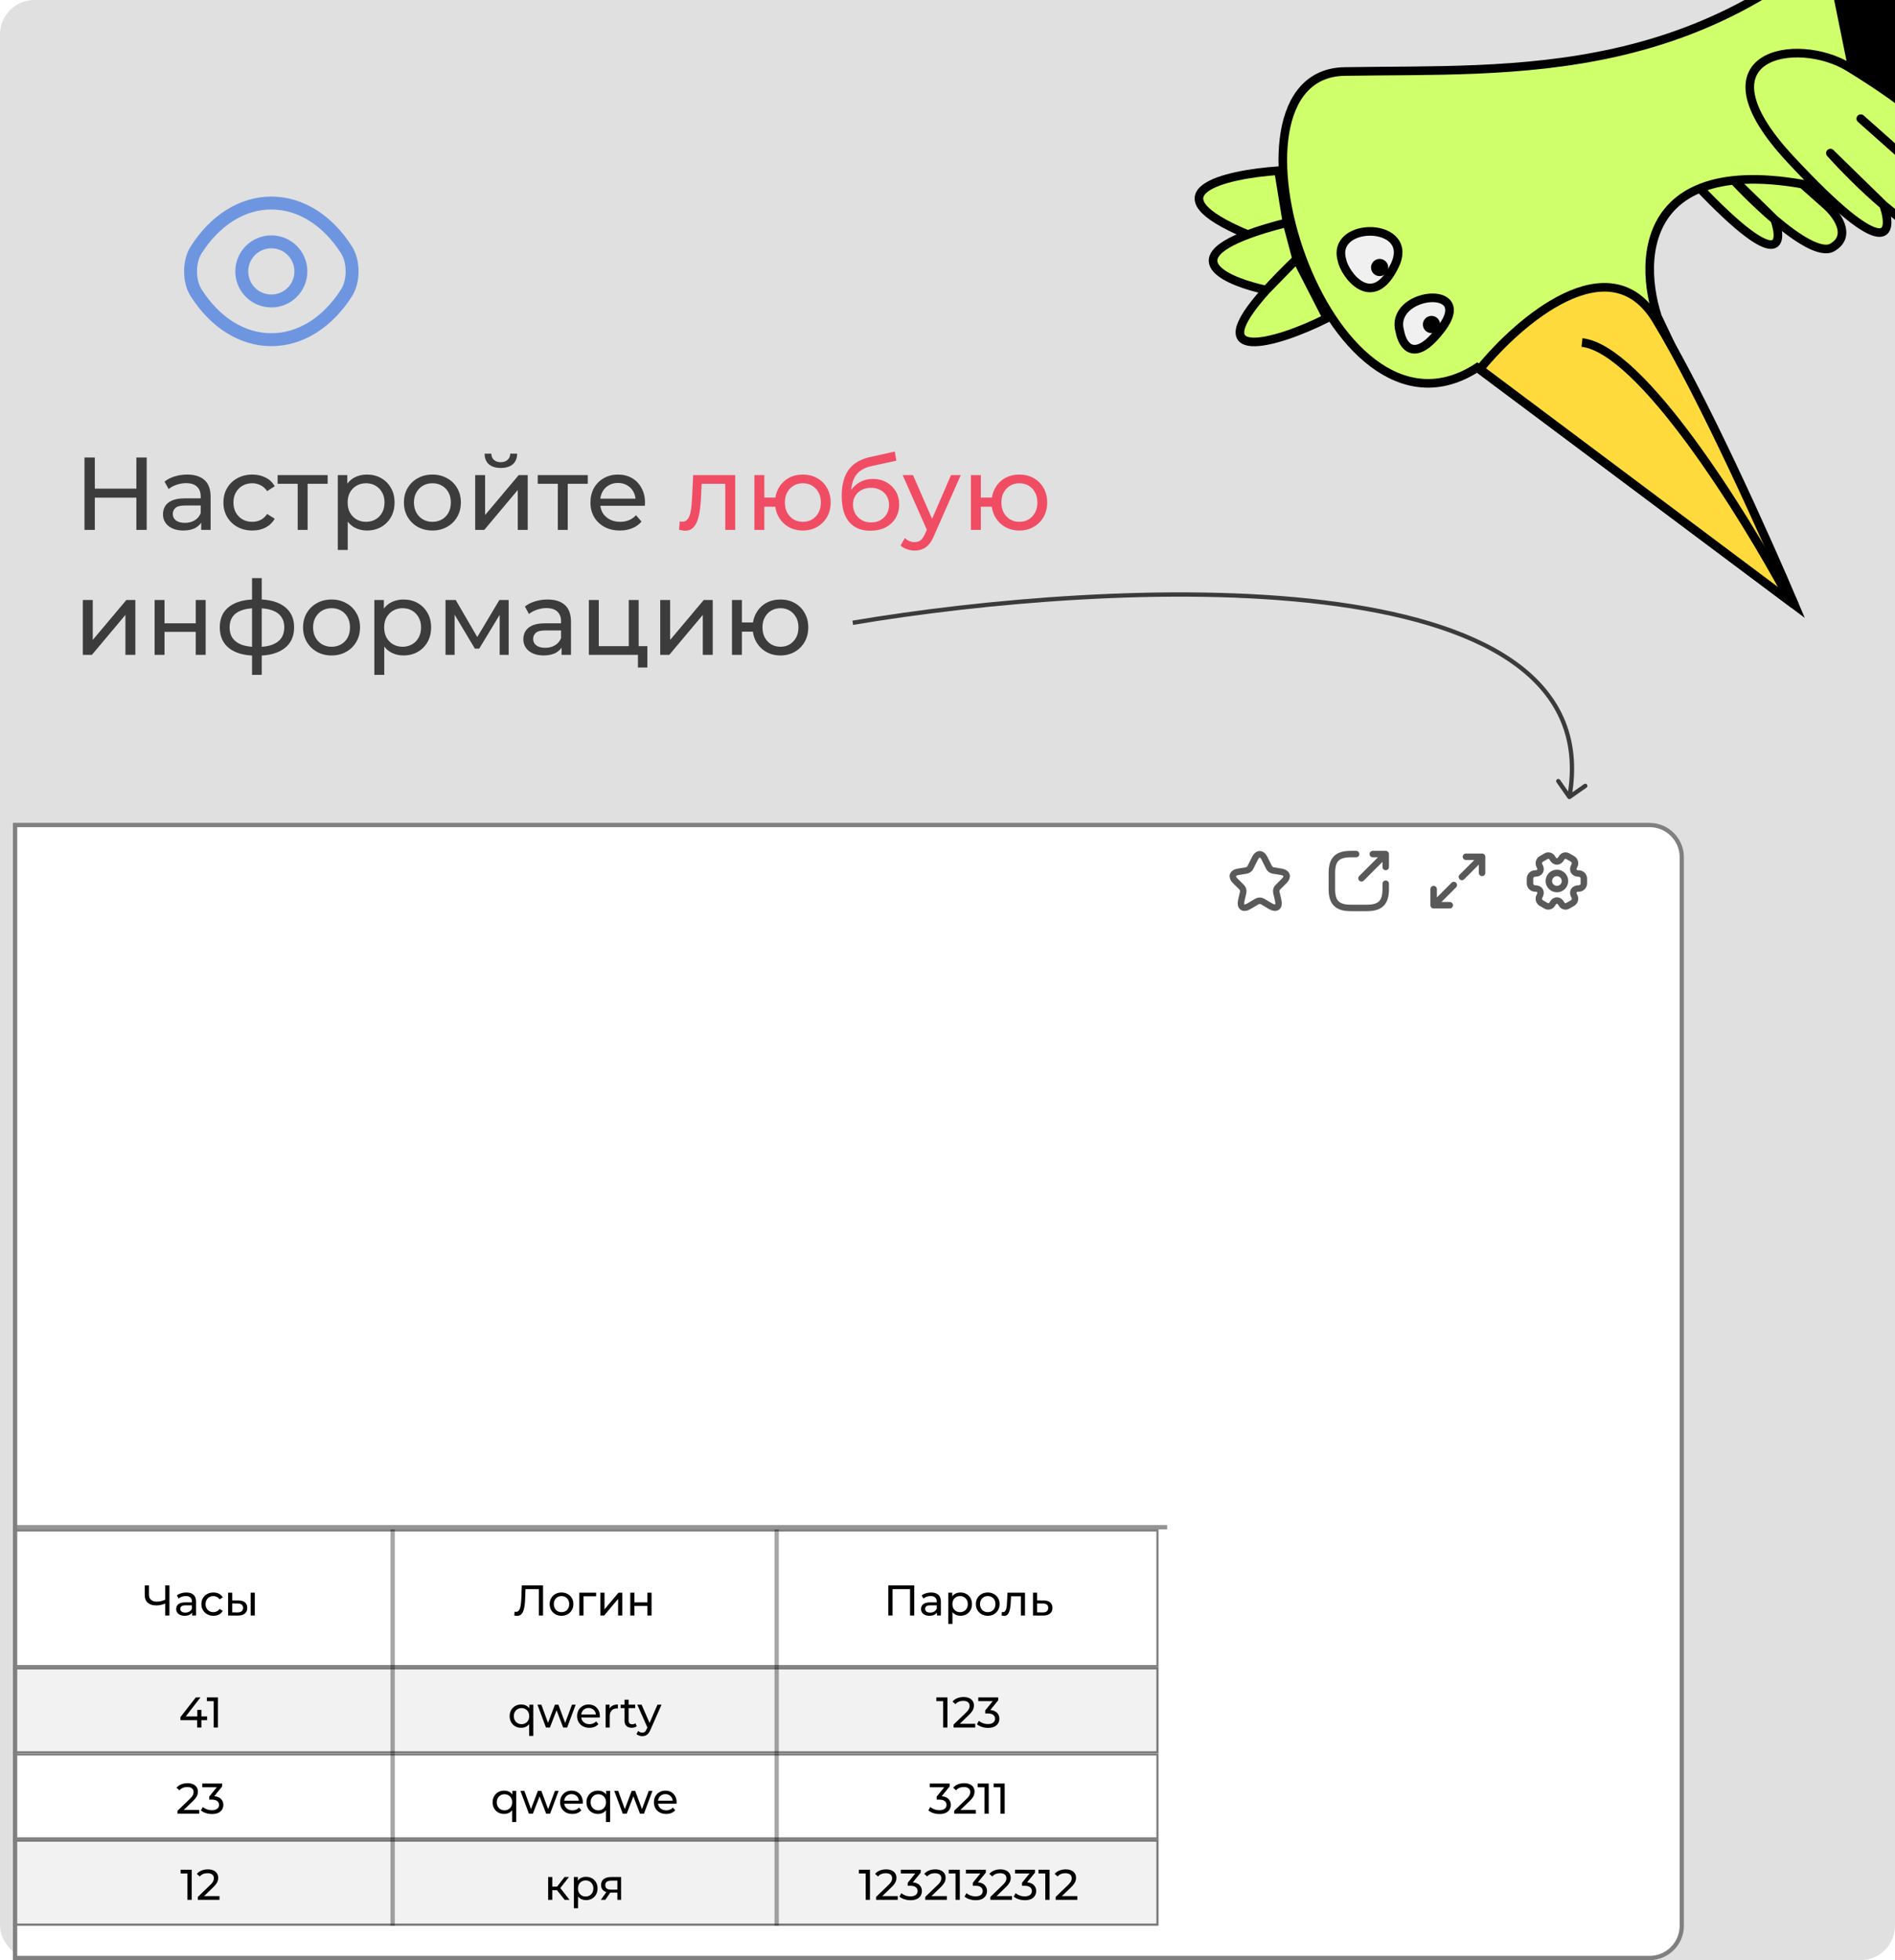 <svg width="440" height="455" viewBox="0 0 440 455" fill="none" xmlns="http://www.w3.org/2000/svg">
<g clip-path="url(#clip0_140_287)">
<rect width="440" height="455" rx="8" fill="#E0E0E0"/>
<g filter="url(#filter0_d_140_287)">
<path d="M423.971 43.574C434.605 37.423 415.593 24.563 404.749 17.897C393.906 11.23 371.626 14.955 392.358 37.248C413.091 59.542 414.144 53.025 412.08 46.979C417.444 51.524 422.858 54.96 425.465 53.424C430.138 50.673 426.416 45.711 423.971 43.574Z" fill="#D0FF6C"/>
<path d="M423.971 43.574C434.605 37.423 415.593 24.563 404.749 17.897C393.906 11.23 371.626 14.955 392.358 37.248C413.091 59.542 414.144 53.025 412.08 46.979M423.971 43.574L407.263 28.749M423.971 43.574C426.416 45.711 430.138 50.673 425.465 53.424C422.858 54.96 417.444 51.524 412.08 46.979M412.08 46.979C407.831 43.38 403.613 39.084 400.846 36.012L412.08 46.979Z" stroke="black" stroke-width="2" stroke-linecap="round" stroke-linejoin="round"/>
<path d="M416.686 136.401L342.987 81.323C307.849 104.107 279.685 13.162 312.195 12.599C351.483 11.918 398.309 15.867 439.275 -30.48C480.241 -76.826 504.374 65.981 436.737 43.48C382.628 25.48 379.605 53.344 384.857 69.526L416.686 136.401Z" fill="#D0FF6C" stroke="black" stroke-width="2"/>
<path d="M384.511 70.143C373.697 52.411 352.734 70.439 343.604 81.669L416.686 136.4C410.467 121.703 395.326 87.875 384.511 70.143Z" fill="#FFDA3D" stroke="black" stroke-width="2"/>
<path d="M325.024 72.878C325.607 76.177 328.361 80.665 334.71 72.227C342.647 61.679 322.447 63.734 325.024 72.878Z" fill="#F0F0F0" stroke="black" stroke-width="2"/>
<path d="M311.577 56.333C312.16 59.632 318.651 68.422 323.844 57.627C328.757 47.412 309 47.189 311.577 56.333Z" fill="#F0F0F0" stroke="black" stroke-width="2"/>
<path d="M415.046 134.265C404.859 115.318 381.052 77.04 367.322 75.506" stroke="black" stroke-width="2"/>
<circle cx="332.379" cy="71.326" r="2" transform="rotate(-105.736 332.379 71.326)" fill="black"/>
<circle cx="320.339" cy="58.095" r="2" transform="rotate(-105.736 320.339 58.095)" fill="black"/>
<path d="M450.445 39.862C462.148 33.092 441.225 18.941 429.293 11.605C417.36 4.269 392.842 8.368 415.657 32.901C438.472 57.434 439.632 50.262 437.359 43.609C443.263 48.61 449.221 52.391 452.09 50.702C457.231 47.673 453.136 42.213 450.445 39.862Z" fill="#D0FF6C"/>
<path d="M450.445 39.862C462.148 33.092 441.225 18.941 429.293 11.605C417.36 4.269 392.842 8.368 415.657 32.901C438.472 57.434 439.632 50.262 437.359 43.609M450.445 39.862L432.059 23.547M450.445 39.862C453.136 42.213 457.231 47.673 452.09 50.702C449.221 52.391 443.263 48.61 437.359 43.609M437.359 43.609C432.683 39.648 428.042 34.921 424.998 31.54L437.359 43.609Z" stroke="black" stroke-width="2" stroke-linecap="round" stroke-linejoin="round"/>
<path d="M308.111 69.852C295.92 76.01 278.495 80.555 294.035 63.329C285.057 61.409 273.68 56.454 289.696 50.448C266.445 40.704 284.246 36.478 296.864 35.619L298.827 47.687L301.068 56.127L308.111 69.852Z" fill="#D0FF6C"/>
<path d="M301.068 56.127C298.208 58.891 295.886 61.278 294.035 63.329M301.068 56.127L294.035 63.329M301.068 56.127L308.111 69.852C295.92 76.01 278.495 80.555 294.035 63.329M301.068 56.127L298.827 47.687M294.035 63.329C285.057 61.409 273.68 56.454 289.696 50.448M298.827 47.687L296.864 35.619C284.246 36.478 266.445 40.704 289.696 50.448M298.827 47.687C295.104 48.626 292.093 49.549 289.696 50.448" stroke="black" stroke-width="2" stroke-linecap="round" stroke-linejoin="round"/>
<path d="M469.91 36.731C465.713 42.485 458.067 45.09 454.768 45.673L451.561 39.823L454.733 36.332L452.699 29.113L442.226 19.597L429.482 11.24L424.085 -15.291L441.179 -32.055C451.666 -44.984 463.728 -38.062 468.448 -32.985C483.234 -0.789 478.036 12.104 478.578 14.029C479.121 15.954 475.156 29.539 469.91 36.731Z" fill="black" stroke="black"/>
</g>
<g filter="url(#filter1_d_140_287)">
<g clip-path="url(#clip1_140_287)">
<path d="M3 191H383C387.418 191 391 194.582 391 199V447C391 451.418 387.418 455 383 455H3V191Z" fill="#F0F0F0"/>
<g clip-path="url(#clip2_140_287)">
<rect width="392" height="30" transform="translate(2 190)" fill="white"/>
<g opacity="0.65" clip-path="url(#clip3_140_287)">
<path d="M293.581 199.194L294.681 201.394C294.831 201.7 295.231 201.994 295.569 202.05L297.563 202.381C298.838 202.594 299.138 203.519 298.219 204.431L296.669 205.981C296.406 206.244 296.263 206.75 296.344 207.112L296.788 209.031C297.138 210.55 296.331 211.137 294.988 210.344L293.119 209.237C292.781 209.037 292.225 209.037 291.881 209.237L290.013 210.344C288.675 211.137 287.863 210.544 288.213 209.031L288.656 207.112C288.738 206.75 288.594 206.244 288.331 205.981L286.781 204.431C285.869 203.519 286.163 202.594 287.438 202.381L289.431 202.05C289.763 201.994 290.163 201.7 290.313 201.394L291.413 199.194C292.013 198 292.988 198 293.581 199.194Z" stroke="black" stroke-width="1.5" stroke-linecap="round" stroke-linejoin="round"/>
</g>
<g opacity="0.65" clip-path="url(#clip4_140_287)">
<path d="M316.125 203.875L321.25 198.75M321.75 201.25V198.25H318.75M314.875 198.25H313.625C310.5 198.25 309.25 199.5 309.25 202.625V206.375C309.25 209.5 310.5 210.75 313.625 210.75H317.375C320.5 210.75 321.75 209.5 321.75 206.375V205.125" stroke="black" stroke-width="1.5" stroke-linecap="round" stroke-linejoin="round"/>
</g>
<g opacity="0.65">
<path d="M344.125 202.625V198.875M344.125 198.875H340.375M344.125 198.875L339.438 203.562M332.875 206.375V210.125M332.875 210.125H336.625M332.875 210.125L337.562 205.438" stroke="black" stroke-width="1.5" stroke-linecap="round" stroke-linejoin="round"/>
</g>
<g opacity="0.65" clip-path="url(#clip5_140_287)">
<path d="M361.5 206.375C361.997 206.375 362.474 206.177 362.826 205.826C363.177 205.474 363.375 204.997 363.375 204.5C363.375 204.003 363.177 203.526 362.826 203.174C362.474 202.823 361.997 202.625 361.5 202.625C361.003 202.625 360.526 202.823 360.174 203.174C359.823 203.526 359.625 204.003 359.625 204.5C359.625 204.997 359.823 205.474 360.174 205.826C360.526 206.177 361.003 206.375 361.5 206.375Z" stroke="black" stroke-width="1.5" stroke-miterlimit="10" stroke-linecap="round" stroke-linejoin="round"/>
<path d="M355.25 205.05V203.95C355.25 203.3 355.781 202.762 356.438 202.762C357.569 202.762 358.031 201.962 357.463 200.981C357.138 200.419 357.331 199.687 357.9 199.362L358.981 198.744C359.475 198.45 360.113 198.625 360.406 199.119L360.475 199.237C361.037 200.219 361.962 200.219 362.531 199.237L362.6 199.119C362.894 198.625 363.531 198.45 364.025 198.744L365.106 199.362C365.675 199.687 365.869 200.419 365.544 200.981C364.975 201.962 365.438 202.762 366.569 202.762C367.219 202.762 367.756 203.294 367.756 203.95V205.05C367.756 205.7 367.225 206.237 366.569 206.237C365.438 206.237 364.975 207.037 365.544 208.019C365.869 208.587 365.675 209.312 365.106 209.637L364.025 210.256C363.531 210.55 362.894 210.375 362.6 209.881L362.531 209.762C361.969 208.781 361.044 208.781 360.475 209.762L360.406 209.881C360.113 210.375 359.475 210.55 358.981 210.256L357.9 209.637C357.628 209.481 357.428 209.222 357.346 208.919C357.264 208.615 357.306 208.291 357.463 208.019C358.031 207.037 357.569 206.237 356.438 206.237C355.781 206.237 355.25 205.7 355.25 205.05Z" stroke="black" stroke-width="1.5" stroke-miterlimit="10" stroke-linecap="round" stroke-linejoin="round"/>
</g>
</g>
<g clip-path="url(#clip6_140_287)">
<rect width="697" height="434" transform="translate(-303 220)" fill="white"/>
<line x1="-265" y1="354.5" x2="271" y2="354.5" stroke="#949494"/>
<path d="M38.518 372.16C38.124 372.327 37.741 372.453 37.368 372.54C37.001 372.62 36.644 372.66 36.298 372.66C35.444 372.66 34.781 372.453 34.308 372.04C33.841 371.627 33.608 371.037 33.608 370.27V368H34.588V370.16C34.588 370.68 34.748 371.08 35.068 371.36C35.388 371.64 35.834 371.78 36.408 371.78C36.748 371.78 37.094 371.737 37.448 371.65C37.808 371.563 38.158 371.437 38.498 371.27L38.518 372.16ZM38.348 375V368H39.338V375H38.348ZM44.611 375V373.88L44.561 373.67V371.76C44.561 371.353 44.441 371.04 44.201 370.82C43.968 370.593 43.614 370.48 43.141 370.48C42.828 370.48 42.521 370.533 42.221 370.64C41.921 370.74 41.668 370.877 41.461 371.05L41.061 370.33C41.334 370.11 41.661 369.943 42.041 369.83C42.428 369.71 42.831 369.65 43.251 369.65C43.978 369.65 44.538 369.827 44.931 370.18C45.324 370.533 45.521 371.073 45.521 371.8V375H44.611ZM42.871 375.06C42.478 375.06 42.131 374.993 41.831 374.86C41.538 374.727 41.311 374.543 41.151 374.31C40.991 374.07 40.911 373.8 40.911 373.5C40.911 373.213 40.978 372.953 41.111 372.72C41.251 372.487 41.474 372.3 41.781 372.16C42.094 372.02 42.514 371.95 43.041 371.95H44.721V372.64H43.081C42.601 372.64 42.278 372.72 42.111 372.88C41.944 373.04 41.861 373.233 41.861 373.46C41.861 373.72 41.964 373.93 42.171 374.09C42.378 374.243 42.664 374.32 43.031 374.32C43.391 374.32 43.704 374.24 43.971 374.08C44.244 373.92 44.441 373.687 44.561 373.38L44.751 374.04C44.624 374.353 44.401 374.603 44.081 374.79C43.761 374.97 43.358 375.06 42.871 375.06ZM49.56 375.06C49.02 375.06 48.536 374.943 48.11 374.71C47.69 374.477 47.36 374.157 47.12 373.75C46.88 373.343 46.76 372.877 46.76 372.35C46.76 371.823 46.88 371.357 47.12 370.95C47.36 370.543 47.69 370.227 48.11 370C48.536 369.767 49.02 369.65 49.56 369.65C50.04 369.65 50.466 369.747 50.84 369.94C51.22 370.127 51.513 370.407 51.72 370.78L50.99 371.25C50.816 370.99 50.603 370.8 50.35 370.68C50.103 370.553 49.836 370.49 49.55 370.49C49.203 370.49 48.893 370.567 48.62 370.72C48.346 370.873 48.13 371.09 47.97 371.37C47.81 371.643 47.73 371.97 47.73 372.35C47.73 372.73 47.81 373.06 47.97 373.34C48.13 373.62 48.346 373.837 48.62 373.99C48.893 374.143 49.203 374.22 49.55 374.22C49.836 374.22 50.103 374.16 50.35 374.04C50.603 373.913 50.816 373.72 50.99 373.46L51.72 373.92C51.513 374.287 51.22 374.57 50.84 374.77C50.466 374.963 50.04 375.06 49.56 375.06ZM58.203 375V369.7H59.163V375H58.203ZM55.353 371.5C56.026 371.507 56.536 371.66 56.883 371.96C57.236 372.26 57.413 372.683 57.413 373.23C57.413 373.803 57.219 374.247 56.833 374.56C56.453 374.867 55.906 375.017 55.193 375.01L52.963 375V369.7H53.923V371.49L55.353 371.5ZM55.123 374.28C55.549 374.287 55.876 374.2 56.103 374.02C56.329 373.84 56.443 373.573 56.443 373.22C56.443 372.873 56.329 372.62 56.103 372.46C55.883 372.3 55.556 372.217 55.123 372.21L53.923 372.19V374.27L55.123 374.28Z" fill="black"/>
<rect opacity="0.35" x="90.667" y="355" width="1" height="32" fill="black"/>
<path d="M120.04 375.08C119.94 375.08 119.84 375.073 119.74 375.06C119.64 375.047 119.53 375.027 119.41 375L119.48 374.11C119.587 374.137 119.694 374.15 119.8 374.15C120.094 374.15 120.327 374.033 120.5 373.8C120.674 373.567 120.8 373.213 120.88 372.74C120.967 372.267 121.024 371.67 121.05 370.95L121.16 368H126.09V375H125.11V368.61L125.35 368.87H121.8L122.02 368.6L121.94 370.92C121.92 371.613 121.874 372.22 121.8 372.74C121.727 373.26 121.617 373.693 121.47 374.04C121.324 374.387 121.134 374.647 120.9 374.82C120.674 374.993 120.387 375.08 120.04 375.08ZM130.381 375.06C129.847 375.06 129.374 374.943 128.961 374.71C128.547 374.477 128.221 374.157 127.981 373.75C127.741 373.337 127.621 372.87 127.621 372.35C127.621 371.823 127.741 371.357 127.981 370.95C128.221 370.543 128.547 370.227 128.961 370C129.374 369.767 129.847 369.65 130.381 369.65C130.907 369.65 131.377 369.767 131.791 370C132.211 370.227 132.537 370.543 132.771 370.95C133.011 371.35 133.131 371.817 133.131 372.35C133.131 372.877 133.011 373.343 132.771 373.75C132.537 374.157 132.211 374.477 131.791 374.71C131.377 374.943 130.907 375.06 130.381 375.06ZM130.381 374.22C130.721 374.22 131.024 374.143 131.291 373.99C131.564 373.837 131.777 373.62 131.931 373.34C132.084 373.053 132.161 372.723 132.161 372.35C132.161 371.97 132.084 371.643 131.931 371.37C131.777 371.09 131.564 370.873 131.291 370.72C131.024 370.567 130.721 370.49 130.381 370.49C130.041 370.49 129.737 370.567 129.471 370.72C129.204 370.873 128.991 371.09 128.831 371.37C128.671 371.643 128.591 371.97 128.591 372.35C128.591 372.723 128.671 373.053 128.831 373.34C128.991 373.62 129.204 373.837 129.471 373.99C129.737 374.143 130.041 374.22 130.381 374.22ZM134.517 375V369.7H138.417V370.54H135.247L135.477 370.32V375H134.517ZM139.4 375V369.7H140.36V373.56L143.61 369.7H144.48V375H143.52V371.14L140.28 375H139.4ZM146.343 375V369.7H147.303V371.95H150.323V369.7H151.283V375H150.323V372.78H147.303V375H146.343Z" fill="black"/>
<rect opacity="0.35" x="179.833" y="355" width="1" height="32" fill="black"/>
<path d="M206.251 375V368H212.281V375H211.301V368.61L211.541 368.87H206.991L207.241 368.61V375H206.251ZM217.554 375V373.88L217.504 373.67V371.76C217.504 371.353 217.384 371.04 217.144 370.82C216.91 370.593 216.557 370.48 216.084 370.48C215.77 370.48 215.464 370.533 215.164 370.64C214.864 370.74 214.61 370.877 214.404 371.05L214.004 370.33C214.277 370.11 214.604 369.943 214.984 369.83C215.37 369.71 215.774 369.65 216.194 369.65C216.92 369.65 217.48 369.827 217.874 370.18C218.267 370.533 218.464 371.073 218.464 371.8V375H217.554ZM215.814 375.06C215.42 375.06 215.074 374.993 214.774 374.86C214.48 374.727 214.254 374.543 214.094 374.31C213.934 374.07 213.854 373.8 213.854 373.5C213.854 373.213 213.92 372.953 214.054 372.72C214.194 372.487 214.417 372.3 214.724 372.16C215.037 372.02 215.457 371.95 215.984 371.95H217.664V372.64H216.024C215.544 372.64 215.22 372.72 215.054 372.88C214.887 373.04 214.804 373.233 214.804 373.46C214.804 373.72 214.907 373.93 215.114 374.09C215.32 374.243 215.607 374.32 215.974 374.32C216.334 374.32 216.647 374.24 216.914 374.08C217.187 373.92 217.384 373.687 217.504 373.38L217.694 374.04C217.567 374.353 217.344 374.603 217.024 374.79C216.704 374.97 216.3 375.06 215.814 375.06ZM223.002 375.06C222.562 375.06 222.159 374.96 221.792 374.76C221.432 374.553 221.142 374.25 220.922 373.85C220.709 373.45 220.602 372.95 220.602 372.35C220.602 371.75 220.706 371.25 220.912 370.85C221.126 370.45 221.412 370.15 221.772 369.95C222.139 369.75 222.549 369.65 223.002 369.65C223.522 369.65 223.982 369.763 224.382 369.99C224.782 370.217 225.099 370.533 225.332 370.94C225.566 371.34 225.682 371.81 225.682 372.35C225.682 372.89 225.566 373.363 225.332 373.77C225.099 374.177 224.782 374.493 224.382 374.72C223.982 374.947 223.522 375.06 223.002 375.06ZM220.192 376.94V369.7H221.112V371.13L221.052 372.36L221.152 373.59V376.94H220.192ZM222.922 374.22C223.262 374.22 223.566 374.143 223.832 373.99C224.106 373.837 224.319 373.62 224.472 373.34C224.632 373.053 224.712 372.723 224.712 372.35C224.712 371.97 224.632 371.643 224.472 371.37C224.319 371.09 224.106 370.873 223.832 370.72C223.566 370.567 223.262 370.49 222.922 370.49C222.589 370.49 222.286 370.567 222.012 370.72C221.746 370.873 221.532 371.09 221.372 371.37C221.219 371.643 221.142 371.97 221.142 372.35C221.142 372.723 221.219 373.053 221.372 373.34C221.532 373.62 221.746 373.837 222.012 373.99C222.286 374.143 222.589 374.22 222.922 374.22ZM229.347 375.06C228.814 375.06 228.34 374.943 227.927 374.71C227.514 374.477 227.187 374.157 226.947 373.75C226.707 373.337 226.587 372.87 226.587 372.35C226.587 371.823 226.707 371.357 226.947 370.95C227.187 370.543 227.514 370.227 227.927 370C228.34 369.767 228.814 369.65 229.347 369.65C229.874 369.65 230.344 369.767 230.757 370C231.177 370.227 231.504 370.543 231.737 370.95C231.977 371.35 232.097 371.817 232.097 372.35C232.097 372.877 231.977 373.343 231.737 373.75C231.504 374.157 231.177 374.477 230.757 374.71C230.344 374.943 229.874 375.06 229.347 375.06ZM229.347 374.22C229.687 374.22 229.99 374.143 230.257 373.99C230.53 373.837 230.744 373.62 230.897 373.34C231.05 373.053 231.127 372.723 231.127 372.35C231.127 371.97 231.05 371.643 230.897 371.37C230.744 371.09 230.53 370.873 230.257 370.72C229.99 370.567 229.687 370.49 229.347 370.49C229.007 370.49 228.704 370.567 228.437 370.72C228.17 370.873 227.957 371.09 227.797 371.37C227.637 371.643 227.557 371.97 227.557 372.35C227.557 372.723 227.637 373.053 227.797 373.34C227.957 373.62 228.17 373.837 228.437 373.99C228.704 374.143 229.007 374.22 229.347 374.22ZM232.564 374.99L232.624 374.18C232.671 374.187 232.714 374.193 232.754 374.2C232.794 374.207 232.831 374.21 232.864 374.21C233.078 374.21 233.244 374.137 233.364 373.99C233.491 373.843 233.584 373.65 233.644 373.41C233.704 373.163 233.748 372.887 233.774 372.58C233.801 372.273 233.821 371.967 233.834 371.66L233.924 369.7H237.994V375H237.034V370.26L237.264 370.54H234.544L234.764 370.25L234.694 371.72C234.674 372.187 234.638 372.623 234.584 373.03C234.531 373.437 234.448 373.793 234.334 374.1C234.228 374.407 234.078 374.647 233.884 374.82C233.698 374.993 233.454 375.08 233.154 375.08C233.068 375.08 232.974 375.07 232.874 375.05C232.781 375.037 232.678 375.017 232.564 374.99ZM242.3 371.5C242.974 371.507 243.487 371.66 243.84 371.96C244.194 372.26 244.37 372.683 244.37 373.23C244.37 373.803 244.177 374.247 243.79 374.56C243.404 374.867 242.857 375.017 242.15 375.01L239.85 375V369.7H240.81V371.49L242.3 371.5ZM242.07 374.28C242.504 374.287 242.83 374.2 243.05 374.02C243.277 373.84 243.39 373.573 243.39 373.22C243.39 372.873 243.28 372.62 243.06 372.46C242.84 372.3 242.51 372.217 242.07 372.21L240.81 372.19V374.27L242.07 374.28Z" fill="black"/>
<rect x="-264.75" y="355.25" width="533.5" height="31.5" stroke="black" stroke-opacity="0.5" stroke-width="0.5"/>
<rect x="-265" y="387" width="534" height="20" fill="#F2F2F2"/>
<path d="M41.895 399.28V398.58L45.475 394H46.555L43.005 398.58L42.495 398.42H48.085V399.28H41.895ZM45.785 401V399.28L45.815 398.42V396.9H46.755V401H45.785ZM49.611 401V394.4L50.041 394.87H48.031V394H50.6V401H49.611Z" fill="black"/>
<rect opacity="0.35" x="90.667" y="387" width="1" height="20" fill="black"/>
<path d="M121.018 401.06C120.505 401.06 120.045 400.947 119.638 400.72C119.238 400.493 118.921 400.177 118.688 399.77C118.455 399.363 118.338 398.89 118.338 398.35C118.338 397.81 118.455 397.34 118.688 396.94C118.921 396.533 119.238 396.217 119.638 395.99C120.045 395.763 120.505 395.65 121.018 395.65C121.478 395.65 121.888 395.75 122.248 395.95C122.608 396.15 122.891 396.45 123.098 396.85C123.311 397.25 123.418 397.75 123.418 398.35C123.418 398.95 123.308 399.45 123.088 399.85C122.875 400.25 122.588 400.553 122.228 400.76C121.868 400.96 121.465 401.06 121.018 401.06ZM121.098 400.22C121.431 400.22 121.731 400.143 121.998 399.99C122.271 399.837 122.485 399.62 122.638 399.34C122.798 399.053 122.878 398.723 122.878 398.35C122.878 397.97 122.798 397.643 122.638 397.37C122.485 397.09 122.271 396.873 121.998 396.72C121.731 396.567 121.431 396.49 121.098 396.49C120.758 396.49 120.455 396.567 120.188 396.72C119.921 396.873 119.708 397.09 119.548 397.37C119.388 397.643 119.308 397.97 119.308 398.35C119.308 398.723 119.388 399.053 119.548 399.34C119.708 399.62 119.921 399.837 120.188 399.99C120.455 400.143 120.758 400.22 121.098 400.22ZM122.868 402.94V399.59L122.968 398.36L122.908 397.13V395.7H123.828V402.94H122.868ZM126.764 401L124.794 395.7H125.704L127.454 400.5H127.024L128.844 395.7H129.654L131.434 400.5H131.014L132.804 395.7H133.664L131.684 401H130.764L129.094 396.62H129.374L127.684 401H126.764ZM136.852 401.06C136.285 401.06 135.785 400.943 135.352 400.71C134.925 400.477 134.592 400.157 134.352 399.75C134.119 399.343 134.002 398.877 134.002 398.35C134.002 397.823 134.115 397.357 134.342 396.95C134.575 396.543 134.892 396.227 135.292 396C135.699 395.767 136.155 395.65 136.662 395.65C137.175 395.65 137.629 395.763 138.022 395.99C138.415 396.217 138.722 396.537 138.942 396.95C139.169 397.357 139.282 397.833 139.282 398.38C139.282 398.42 139.279 398.467 139.272 398.52C139.272 398.573 139.269 398.623 139.262 398.67H134.752V397.98H138.762L138.372 398.22C138.379 397.88 138.309 397.577 138.162 397.31C138.015 397.043 137.812 396.837 137.552 396.69C137.299 396.537 137.002 396.46 136.662 396.46C136.329 396.46 136.032 396.537 135.772 396.69C135.512 396.837 135.309 397.047 135.162 397.32C135.015 397.587 134.942 397.893 134.942 398.24V398.4C134.942 398.753 135.022 399.07 135.182 399.35C135.349 399.623 135.579 399.837 135.872 399.99C136.165 400.143 136.502 400.22 136.882 400.22C137.195 400.22 137.479 400.167 137.732 400.06C137.992 399.953 138.219 399.793 138.412 399.58L138.942 400.2C138.702 400.48 138.402 400.693 138.042 400.84C137.689 400.987 137.292 401.06 136.852 401.06ZM140.615 401V395.7H141.535V397.14L141.445 396.78C141.592 396.413 141.838 396.133 142.185 395.94C142.532 395.747 142.958 395.65 143.465 395.65V396.58C143.425 396.573 143.385 396.57 143.345 396.57C143.312 396.57 143.278 396.57 143.245 396.57C142.732 396.57 142.325 396.723 142.025 397.03C141.725 397.337 141.575 397.78 141.575 398.36V401H140.615ZM146.683 401.06C146.15 401.06 145.737 400.917 145.443 400.63C145.15 400.343 145.003 399.933 145.003 399.4V394.54H145.963V399.36C145.963 399.647 146.033 399.867 146.173 400.02C146.32 400.173 146.527 400.25 146.793 400.25C147.093 400.25 147.343 400.167 147.543 400L147.843 400.69C147.697 400.817 147.52 400.91 147.313 400.97C147.113 401.03 146.903 401.06 146.683 401.06ZM144.103 396.49V395.7H147.483V396.49H144.103ZM149.136 403C148.883 403 148.636 402.957 148.396 402.87C148.156 402.79 147.95 402.67 147.776 402.51L148.186 401.79C148.32 401.917 148.466 402.013 148.626 402.08C148.786 402.147 148.956 402.18 149.136 402.18C149.37 402.18 149.563 402.12 149.716 402C149.87 401.88 150.013 401.667 150.146 401.36L150.476 400.63L150.576 400.51L152.656 395.7H153.596L151.026 401.53C150.873 401.903 150.7 402.197 150.506 402.41C150.32 402.623 150.113 402.773 149.886 402.86C149.66 402.953 149.41 403 149.136 403ZM150.396 401.17L147.976 395.7H148.976L151.036 400.42L150.396 401.17Z" fill="black"/>
<rect opacity="0.35" x="179.833" y="387" width="1" height="20" fill="black"/>
<path d="M218.994 401V394.4L219.424 394.87H217.414V394H219.984V401H218.994ZM221.405 401V400.32L224.255 397.57C224.508 397.33 224.695 397.12 224.815 396.94C224.941 396.753 225.025 396.583 225.065 396.43C225.111 396.27 225.135 396.117 225.135 395.97C225.135 395.61 225.008 395.327 224.755 395.12C224.501 394.913 224.131 394.81 223.645 394.81C223.271 394.81 222.935 394.873 222.635 395C222.335 395.12 222.075 395.31 221.855 395.57L221.175 394.98C221.441 394.64 221.798 394.38 222.245 394.2C222.698 394.013 223.195 393.92 223.735 393.92C224.221 393.92 224.645 394 225.005 394.16C225.365 394.313 225.641 394.537 225.835 394.83C226.035 395.123 226.135 395.47 226.135 395.87C226.135 396.097 226.105 396.32 226.045 396.54C225.985 396.76 225.871 396.993 225.705 397.24C225.538 397.487 225.298 397.763 224.985 398.07L222.445 400.52L222.205 400.13H226.435V401H221.405ZM229.397 401.08C228.904 401.08 228.424 401.003 227.957 400.85C227.497 400.697 227.12 400.49 226.827 400.23L227.287 399.44C227.52 399.66 227.824 399.84 228.197 399.98C228.57 400.12 228.97 400.19 229.397 400.19C229.917 400.19 230.32 400.08 230.607 399.86C230.9 399.633 231.047 399.33 231.047 398.95C231.047 398.583 230.907 398.29 230.627 398.07C230.354 397.843 229.917 397.73 229.317 397.73H228.757V397.03L230.837 394.47L230.977 394.87H227.147V394H231.767V394.68L229.697 397.23L229.177 396.92H229.507C230.354 396.92 230.987 397.11 231.407 397.49C231.834 397.87 232.047 398.353 232.047 398.94C232.047 399.333 231.95 399.693 231.757 400.02C231.564 400.347 231.27 400.607 230.877 400.8C230.49 400.987 229.997 401.08 229.397 401.08Z" fill="black"/>
<rect x="-264.75" y="387.25" width="533.5" height="19.5" stroke="black" stroke-opacity="0.5" stroke-width="0.5"/>
<rect x="-265" y="407" width="534" height="20" fill="white"/>
<path d="M41.221 421V420.32L44.071 417.57C44.324 417.33 44.511 417.12 44.631 416.94C44.758 416.753 44.841 416.583 44.881 416.43C44.928 416.27 44.951 416.117 44.951 415.97C44.951 415.61 44.824 415.327 44.571 415.12C44.318 414.913 43.948 414.81 43.461 414.81C43.088 414.81 42.751 414.873 42.451 415C42.151 415.12 41.891 415.31 41.671 415.57L40.991 414.98C41.258 414.64 41.614 414.38 42.061 414.2C42.514 414.013 43.011 413.92 43.551 413.92C44.038 413.92 44.461 414 44.821 414.16C45.181 414.313 45.458 414.537 45.651 414.83C45.851 415.123 45.951 415.47 45.951 415.87C45.951 416.097 45.921 416.32 45.861 416.54C45.801 416.76 45.688 416.993 45.521 417.24C45.354 417.487 45.114 417.763 44.801 418.07L42.261 420.52L42.021 420.13H46.251V421H41.221ZM49.213 421.08C48.72 421.08 48.24 421.003 47.773 420.85C47.313 420.697 46.936 420.49 46.643 420.23L47.103 419.44C47.336 419.66 47.64 419.84 48.013 419.98C48.386 420.12 48.786 420.19 49.213 420.19C49.733 420.19 50.136 420.08 50.423 419.86C50.716 419.633 50.863 419.33 50.863 418.95C50.863 418.583 50.723 418.29 50.443 418.07C50.17 417.843 49.733 417.73 49.133 417.73H48.573V417.03L50.653 414.47L50.793 414.87H46.963V414H51.583V414.68L49.513 417.23L48.993 416.92H49.323C50.17 416.92 50.803 417.11 51.223 417.49C51.65 417.87 51.863 418.353 51.863 418.94C51.863 419.333 51.766 419.693 51.573 420.02C51.38 420.347 51.086 420.607 50.693 420.8C50.306 420.987 49.813 421.08 49.213 421.08Z" fill="black"/>
<rect opacity="0.35" x="90.667" y="407" width="1" height="20" fill="black"/>
<path d="M117.063 421.06C116.55 421.06 116.09 420.947 115.683 420.72C115.283 420.493 114.966 420.177 114.733 419.77C114.5 419.363 114.383 418.89 114.383 418.35C114.383 417.81 114.5 417.34 114.733 416.94C114.966 416.533 115.283 416.217 115.683 415.99C116.09 415.763 116.55 415.65 117.063 415.65C117.523 415.65 117.933 415.75 118.293 415.95C118.653 416.15 118.936 416.45 119.143 416.85C119.356 417.25 119.463 417.75 119.463 418.35C119.463 418.95 119.353 419.45 119.133 419.85C118.92 420.25 118.633 420.553 118.273 420.76C117.913 420.96 117.51 421.06 117.063 421.06ZM117.143 420.22C117.476 420.22 117.776 420.143 118.043 419.99C118.316 419.837 118.53 419.62 118.683 419.34C118.843 419.053 118.923 418.723 118.923 418.35C118.923 417.97 118.843 417.643 118.683 417.37C118.53 417.09 118.316 416.873 118.043 416.72C117.776 416.567 117.476 416.49 117.143 416.49C116.803 416.49 116.5 416.567 116.233 416.72C115.966 416.873 115.753 417.09 115.593 417.37C115.433 417.643 115.353 417.97 115.353 418.35C115.353 418.723 115.433 419.053 115.593 419.34C115.753 419.62 115.966 419.837 116.233 419.99C116.5 420.143 116.803 420.22 117.143 420.22ZM118.913 422.94V419.59L119.013 418.36L118.953 417.13V415.7H119.873V422.94H118.913ZM122.809 421L120.839 415.7H121.749L123.499 420.5H123.069L124.889 415.7H125.699L127.479 420.5H127.059L128.849 415.7H129.709L127.729 421H126.809L125.139 416.62H125.419L123.729 421H122.809ZM132.897 421.06C132.33 421.06 131.83 420.943 131.397 420.71C130.97 420.477 130.637 420.157 130.397 419.75C130.164 419.343 130.047 418.877 130.047 418.35C130.047 417.823 130.16 417.357 130.387 416.95C130.62 416.543 130.937 416.227 131.337 416C131.744 415.767 132.2 415.65 132.707 415.65C133.22 415.65 133.674 415.763 134.067 415.99C134.46 416.217 134.767 416.537 134.987 416.95C135.214 417.357 135.327 417.833 135.327 418.38C135.327 418.42 135.324 418.467 135.317 418.52C135.317 418.573 135.314 418.623 135.307 418.67H130.797V417.98H134.807L134.417 418.22C134.424 417.88 134.354 417.577 134.207 417.31C134.06 417.043 133.857 416.837 133.597 416.69C133.344 416.537 133.047 416.46 132.707 416.46C132.374 416.46 132.077 416.537 131.817 416.69C131.557 416.837 131.354 417.047 131.207 417.32C131.06 417.587 130.987 417.893 130.987 418.24V418.4C130.987 418.753 131.067 419.07 131.227 419.35C131.394 419.623 131.624 419.837 131.917 419.99C132.21 420.143 132.547 420.22 132.927 420.22C133.24 420.22 133.524 420.167 133.777 420.06C134.037 419.953 134.264 419.793 134.457 419.58L134.987 420.2C134.747 420.48 134.447 420.693 134.087 420.84C133.734 420.987 133.337 421.06 132.897 421.06ZM138.85 421.06C138.337 421.06 137.877 420.947 137.47 420.72C137.07 420.493 136.753 420.177 136.52 419.77C136.287 419.363 136.17 418.89 136.17 418.35C136.17 417.81 136.287 417.34 136.52 416.94C136.753 416.533 137.07 416.217 137.47 415.99C137.877 415.763 138.337 415.65 138.85 415.65C139.31 415.65 139.72 415.75 140.08 415.95C140.44 416.15 140.723 416.45 140.93 416.85C141.143 417.25 141.25 417.75 141.25 418.35C141.25 418.95 141.14 419.45 140.92 419.85C140.707 420.25 140.42 420.553 140.06 420.76C139.7 420.96 139.297 421.06 138.85 421.06ZM138.93 420.22C139.263 420.22 139.563 420.143 139.83 419.99C140.103 419.837 140.317 419.62 140.47 419.34C140.63 419.053 140.71 418.723 140.71 418.35C140.71 417.97 140.63 417.643 140.47 417.37C140.317 417.09 140.103 416.873 139.83 416.72C139.563 416.567 139.263 416.49 138.93 416.49C138.59 416.49 138.287 416.567 138.02 416.72C137.753 416.873 137.54 417.09 137.38 417.37C137.22 417.643 137.14 417.97 137.14 418.35C137.14 418.723 137.22 419.053 137.38 419.34C137.54 419.62 137.753 419.837 138.02 419.99C138.287 420.143 138.59 420.22 138.93 420.22ZM140.7 422.94V419.59L140.8 418.36L140.74 417.13V415.7H141.66V422.94H140.7ZM144.596 421L142.626 415.7H143.536L145.286 420.5H144.856L146.676 415.7H147.486L149.266 420.5H148.846L150.636 415.7H151.496L149.516 421H148.596L146.926 416.62H147.206L145.516 421H144.596ZM154.684 421.06C154.117 421.06 153.617 420.943 153.184 420.71C152.757 420.477 152.424 420.157 152.184 419.75C151.951 419.343 151.834 418.877 151.834 418.35C151.834 417.823 151.947 417.357 152.174 416.95C152.407 416.543 152.724 416.227 153.124 416C153.531 415.767 153.987 415.65 154.494 415.65C155.007 415.65 155.461 415.763 155.854 415.99C156.247 416.217 156.554 416.537 156.774 416.95C157.001 417.357 157.114 417.833 157.114 418.38C157.114 418.42 157.111 418.467 157.104 418.52C157.104 418.573 157.101 418.623 157.094 418.67H152.584V417.98H156.594L156.204 418.22C156.211 417.88 156.141 417.577 155.994 417.31C155.847 417.043 155.644 416.837 155.384 416.69C155.131 416.537 154.834 416.46 154.494 416.46C154.161 416.46 153.864 416.537 153.604 416.69C153.344 416.837 153.141 417.047 152.994 417.32C152.847 417.587 152.774 417.893 152.774 418.24V418.4C152.774 418.753 152.854 419.07 153.014 419.35C153.181 419.623 153.411 419.837 153.704 419.99C153.997 420.143 154.334 420.22 154.714 420.22C155.027 420.22 155.311 420.167 155.564 420.06C155.824 419.953 156.051 419.793 156.244 419.58L156.774 420.2C156.534 420.48 156.234 420.693 155.874 420.84C155.521 420.987 155.124 421.06 154.684 421.06Z" fill="black"/>
<rect opacity="0.35" x="179.833" y="407" width="1" height="20" fill="black"/>
<path d="M218.127 421.08C217.634 421.08 217.154 421.003 216.687 420.85C216.227 420.697 215.851 420.49 215.557 420.23L216.017 419.44C216.251 419.66 216.554 419.84 216.927 419.98C217.301 420.12 217.701 420.19 218.127 420.19C218.647 420.19 219.051 420.08 219.337 419.86C219.631 419.633 219.777 419.33 219.777 418.95C219.777 418.583 219.637 418.29 219.357 418.07C219.084 417.843 218.647 417.73 218.047 417.73H217.487V417.03L219.567 414.47L219.707 414.87H215.877V414H220.497V414.68L218.427 417.23L217.907 416.92H218.237C219.084 416.92 219.717 417.11 220.137 417.49C220.564 417.87 220.777 418.353 220.777 418.94C220.777 419.333 220.681 419.693 220.487 420.02C220.294 420.347 220.001 420.607 219.607 420.8C219.221 420.987 218.727 421.08 218.127 421.08ZM221.551 421V420.32L224.401 417.57C224.655 417.33 224.841 417.12 224.961 416.94C225.088 416.753 225.171 416.583 225.211 416.43C225.258 416.27 225.281 416.117 225.281 415.97C225.281 415.61 225.155 415.327 224.901 415.12C224.648 414.913 224.278 414.81 223.791 414.81C223.418 414.81 223.081 414.873 222.781 415C222.481 415.12 222.221 415.31 222.001 415.57L221.321 414.98C221.588 414.64 221.945 414.38 222.391 414.2C222.845 414.013 223.341 413.92 223.881 413.92C224.368 413.92 224.791 414 225.151 414.16C225.511 414.313 225.788 414.537 225.981 414.83C226.181 415.123 226.281 415.47 226.281 415.87C226.281 416.097 226.251 416.32 226.191 416.54C226.131 416.76 226.018 416.993 225.851 417.24C225.685 417.487 225.445 417.763 225.131 418.07L222.591 420.52L222.351 420.13H226.581V421H221.551ZM228.583 421V414.4L229.013 414.87H227.003V414H229.573V421H228.583ZM232.285 421V414.4L232.715 414.87H230.705V414H233.275V421H232.285Z" fill="black"/>
<rect x="-264.75" y="407.25" width="533.5" height="19.5" stroke="black" stroke-opacity="0.5" stroke-width="0.5"/>
<rect x="-265" y="427" width="534" height="20" fill="#F2F2F2"/>
<path d="M43.522 441V434.4L43.952 434.87H41.942V434H44.512V441H43.522ZM45.933 441V440.32L48.783 437.57C49.036 437.33 49.223 437.12 49.343 436.94C49.469 436.753 49.553 436.583 49.593 436.43C49.639 436.27 49.663 436.117 49.663 435.97C49.663 435.61 49.536 435.327 49.283 435.12C49.029 434.913 48.66 434.81 48.173 434.81C47.8 434.81 47.463 434.873 47.163 435C46.863 435.12 46.603 435.31 46.383 435.57L45.703 434.98C45.969 434.64 46.326 434.38 46.773 434.2C47.226 434.013 47.723 433.92 48.263 433.92C48.749 433.92 49.173 434 49.533 434.16C49.893 434.313 50.169 434.537 50.363 434.83C50.563 435.123 50.663 435.47 50.663 435.87C50.663 436.097 50.633 436.32 50.573 436.54C50.513 436.76 50.4 436.993 50.233 437.24C50.066 437.487 49.826 437.763 49.513 438.07L46.973 440.52L46.733 440.13H50.963V441H45.933Z" fill="black"/>
<rect opacity="0.35" x="90.667" y="427" width="1" height="20" fill="black"/>
<path d="M131.116 441L129.066 438.42L129.856 437.94L132.246 441H131.116ZM127.276 441V435.7H128.236V441H127.276ZM127.946 438.76V437.94H129.696V438.76H127.946ZM129.936 438.46L129.046 438.34L131.076 435.7H132.106L129.936 438.46ZM136.062 441.06C135.622 441.06 135.219 440.96 134.852 440.76C134.492 440.553 134.202 440.25 133.982 439.85C133.769 439.45 133.662 438.95 133.662 438.35C133.662 437.75 133.766 437.25 133.972 436.85C134.186 436.45 134.472 436.15 134.832 435.95C135.199 435.75 135.609 435.65 136.062 435.65C136.582 435.65 137.042 435.763 137.442 435.99C137.842 436.217 138.159 436.533 138.392 436.94C138.626 437.34 138.742 437.81 138.742 438.35C138.742 438.89 138.626 439.363 138.392 439.77C138.159 440.177 137.842 440.493 137.442 440.72C137.042 440.947 136.582 441.06 136.062 441.06ZM133.252 442.94V435.7H134.172V437.13L134.112 438.36L134.212 439.59V442.94H133.252ZM135.982 440.22C136.322 440.22 136.626 440.143 136.892 439.99C137.166 439.837 137.379 439.62 137.532 439.34C137.692 439.053 137.772 438.723 137.772 438.35C137.772 437.97 137.692 437.643 137.532 437.37C137.379 437.09 137.166 436.873 136.892 436.72C136.626 436.567 136.322 436.49 135.982 436.49C135.649 436.49 135.346 436.567 135.072 436.72C134.806 436.873 134.592 437.09 134.432 437.37C134.279 437.643 134.202 437.97 134.202 438.35C134.202 438.723 134.279 439.053 134.432 439.34C134.592 439.62 134.806 439.837 135.072 439.99C135.346 440.143 135.649 440.22 135.982 440.22ZM143.351 441V439.14L143.501 439.32H141.811C141.105 439.32 140.551 439.17 140.151 438.87C139.758 438.57 139.561 438.133 139.561 437.56C139.561 436.947 139.771 436.483 140.191 436.17C140.618 435.857 141.185 435.7 141.891 435.7H144.211V441H143.351ZM139.511 441L140.951 438.97H141.941L140.541 441H139.511ZM143.351 438.84V436.27L143.501 436.54H141.921C141.481 436.54 141.141 436.623 140.901 436.79C140.661 436.95 140.541 437.217 140.541 437.59C140.541 438.283 140.988 438.63 141.881 438.63H143.501L143.351 438.84Z" fill="black"/>
<rect opacity="0.35" x="179.833" y="427" width="1" height="20" fill="black"/>
<path d="M201.005 441V434.4L201.435 434.87H199.425V434H201.995V441H201.005ZM203.416 441V440.32L206.266 437.57C206.52 437.33 206.706 437.12 206.826 436.94C206.953 436.753 207.036 436.583 207.076 436.43C207.123 436.27 207.146 436.117 207.146 435.97C207.146 435.61 207.02 435.327 206.766 435.12C206.513 434.913 206.143 434.81 205.656 434.81C205.283 434.81 204.946 434.873 204.646 435C204.346 435.12 204.086 435.31 203.866 435.57L203.186 434.98C203.453 434.64 203.81 434.38 204.256 434.2C204.71 434.013 205.206 433.92 205.746 433.92C206.233 433.92 206.656 434 207.016 434.16C207.376 434.313 207.653 434.537 207.846 434.83C208.046 435.123 208.146 435.47 208.146 435.87C208.146 436.097 208.116 436.32 208.056 436.54C207.996 436.76 207.883 436.993 207.716 437.24C207.55 437.487 207.31 437.763 206.996 438.07L204.456 440.52L204.216 440.13H208.446V441H203.416ZM211.409 441.08C210.915 441.08 210.435 441.003 209.969 440.85C209.509 440.697 209.132 440.49 208.839 440.23L209.299 439.44C209.532 439.66 209.835 439.84 210.209 439.98C210.582 440.12 210.982 440.19 211.409 440.19C211.929 440.19 212.332 440.08 212.619 439.86C212.912 439.633 213.059 439.33 213.059 438.95C213.059 438.583 212.919 438.29 212.639 438.07C212.365 437.843 211.929 437.73 211.329 437.73H210.769V437.03L212.849 434.47L212.989 434.87H209.159V434H213.779V434.68L211.709 437.23L211.189 436.92H211.519C212.365 436.92 212.999 437.11 213.419 437.49C213.845 437.87 214.059 438.353 214.059 438.94C214.059 439.333 213.962 439.693 213.769 440.02C213.575 440.347 213.282 440.607 212.889 440.8C212.502 440.987 212.009 441.08 211.409 441.08ZM214.832 441V440.32L217.682 437.57C217.936 437.33 218.122 437.12 218.242 436.94C218.369 436.753 218.452 436.583 218.492 436.43C218.539 436.27 218.562 436.117 218.562 435.97C218.562 435.61 218.436 435.327 218.182 435.12C217.929 434.913 217.559 434.81 217.072 434.81C216.699 434.81 216.362 434.873 216.062 435C215.762 435.12 215.502 435.31 215.282 435.57L214.602 434.98C214.869 434.64 215.226 434.38 215.672 434.2C216.126 434.013 216.622 433.92 217.162 433.92C217.649 433.92 218.072 434 218.432 434.16C218.792 434.313 219.069 434.537 219.262 434.83C219.462 435.123 219.562 435.47 219.562 435.87C219.562 436.097 219.532 436.32 219.472 436.54C219.412 436.76 219.299 436.993 219.132 437.24C218.966 437.487 218.726 437.763 218.412 438.07L215.872 440.52L215.632 440.13H219.862V441H214.832ZM221.865 441V434.4L222.295 434.87H220.285V434H222.855V441H221.865ZM226.526 441.08C226.033 441.08 225.553 441.003 225.086 440.85C224.626 440.697 224.249 440.49 223.956 440.23L224.416 439.44C224.649 439.66 224.953 439.84 225.326 439.98C225.699 440.12 226.099 440.19 226.526 440.19C227.046 440.19 227.449 440.08 227.736 439.86C228.029 439.633 228.176 439.33 228.176 438.95C228.176 438.583 228.036 438.29 227.756 438.07C227.483 437.843 227.046 437.73 226.446 437.73H225.886V437.03L227.966 434.47L228.106 434.87H224.276V434H228.896V434.68L226.826 437.23L226.306 436.92H226.636C227.483 436.92 228.116 437.11 228.536 437.49C228.963 437.87 229.176 438.353 229.176 438.94C229.176 439.333 229.079 439.693 228.886 440.02C228.693 440.347 228.399 440.607 228.006 440.8C227.619 440.987 227.126 441.08 226.526 441.08ZM229.95 441V440.32L232.8 437.57C233.053 437.33 233.24 437.12 233.36 436.94C233.486 436.753 233.57 436.583 233.61 436.43C233.656 436.27 233.68 436.117 233.68 435.97C233.68 435.61 233.553 435.327 233.3 435.12C233.046 434.913 232.676 434.81 232.19 434.81C231.816 434.81 231.48 434.873 231.18 435C230.88 435.12 230.62 435.31 230.4 435.57L229.72 434.98C229.986 434.64 230.343 434.38 230.79 434.2C231.243 434.013 231.74 433.92 232.28 433.92C232.766 433.92 233.19 434 233.55 434.16C233.91 434.313 234.186 434.537 234.38 434.83C234.58 435.123 234.68 435.47 234.68 435.87C234.68 436.097 234.65 436.32 234.59 436.54C234.53 436.76 234.416 436.993 234.25 437.24C234.083 437.487 233.843 437.763 233.53 438.07L230.99 440.52L230.75 440.13H234.98V441H229.95ZM237.942 441.08C237.449 441.08 236.969 441.003 236.502 440.85C236.042 440.697 235.665 440.49 235.372 440.23L235.832 439.44C236.065 439.66 236.369 439.84 236.742 439.98C237.115 440.12 237.515 440.19 237.942 440.19C238.462 440.19 238.865 440.08 239.152 439.86C239.445 439.633 239.592 439.33 239.592 438.95C239.592 438.583 239.452 438.29 239.172 438.07C238.899 437.843 238.462 437.73 237.862 437.73H237.302V437.03L239.382 434.47L239.522 434.87H235.692V434H240.312V434.68L238.242 437.23L237.722 436.92H238.052C238.899 436.92 239.532 437.11 239.952 437.49C240.379 437.87 240.592 438.353 240.592 438.94C240.592 439.333 240.495 439.693 240.302 440.02C240.109 440.347 239.815 440.607 239.422 440.8C239.035 440.987 238.542 441.08 237.942 441.08ZM242.705 441V434.4L243.135 434.87H241.125V434H243.695V441H242.705ZM245.116 441V440.32L247.966 437.57C248.219 437.33 248.406 437.12 248.526 436.94C248.652 436.753 248.736 436.583 248.776 436.43C248.822 436.27 248.846 436.117 248.846 435.97C248.846 435.61 248.719 435.327 248.466 435.12C248.212 434.913 247.842 434.81 247.356 434.81C246.982 434.81 246.646 434.873 246.346 435C246.046 435.12 245.786 435.31 245.566 435.57L244.886 434.98C245.152 434.64 245.509 434.38 245.956 434.2C246.409 434.013 246.906 433.92 247.446 433.92C247.932 433.92 248.356 434 248.716 434.16C249.076 434.313 249.352 434.537 249.546 434.83C249.746 435.123 249.846 435.47 249.846 435.87C249.846 436.097 249.816 436.32 249.756 436.54C249.696 436.76 249.582 436.993 249.416 437.24C249.249 437.487 249.009 437.763 248.696 438.07L246.156 440.52L245.916 440.13H250.146V441H245.116Z" fill="black"/>
<rect x="-264.75" y="427.25" width="533.5" height="19.5" stroke="black" stroke-opacity="0.5" stroke-width="0.5"/>
</g>
</g>
<path d="M3.5 191.5H383C387.142 191.5 390.5 194.858 390.5 199V447C390.5 451.142 387.142 454.5 383 454.5H3.5V191.5Z" stroke="#808080"/>
</g>
<path d="M363.988 185.287C364.146 185.513 364.458 185.568 364.684 185.41L368.371 182.831C368.598 182.673 368.653 182.361 368.495 182.134C368.336 181.908 368.025 181.853 367.798 182.011L364.52 184.304L362.228 181.026C362.07 180.799 361.758 180.744 361.532 180.903C361.305 181.061 361.25 181.373 361.409 181.599L363.988 185.287ZM198.083 145.054C227.876 140.029 271.92 136.025 307.247 140.323C324.919 142.473 340.343 146.693 350.715 153.849C355.894 157.421 359.799 161.716 362.107 166.837C364.413 171.956 365.139 177.937 363.905 184.913L364.89 185.087C366.154 177.941 365.418 171.753 363.018 166.427C360.62 161.104 356.577 156.677 351.283 153.025C340.71 145.732 325.091 141.487 307.368 139.33C271.905 135.016 227.754 139.036 197.917 144.068L198.083 145.054Z" fill="#3B3B3B"/>
<path d="M31.664 106.2H34.064V123H31.664V106.2ZM22.016 123H19.616V106.2H22.016V123ZM31.88 115.512H21.776V113.424H31.88V115.512ZM46.719 123V120.312L46.599 119.808V115.224C46.599 114.248 46.312 113.496 45.736 112.968C45.175 112.424 44.328 112.152 43.191 112.152C42.44 112.152 41.703 112.28 40.983 112.536C40.264 112.776 39.656 113.104 39.16 113.52L38.2 111.792C38.855 111.264 39.639 110.864 40.551 110.592C41.48 110.304 42.447 110.16 43.456 110.16C45.2 110.16 46.544 110.584 47.487 111.432C48.431 112.28 48.904 113.576 48.904 115.32V123H46.719ZM42.544 123.144C41.599 123.144 40.767 122.984 40.047 122.664C39.343 122.344 38.8 121.904 38.416 121.344C38.032 120.768 37.84 120.12 37.84 119.4C37.84 118.712 37.999 118.088 38.319 117.528C38.656 116.968 39.191 116.52 39.928 116.184C40.679 115.848 41.688 115.68 42.952 115.68H46.983V117.336H43.047C41.895 117.336 41.12 117.528 40.719 117.912C40.319 118.296 40.12 118.76 40.12 119.304C40.12 119.928 40.367 120.432 40.864 120.816C41.359 121.184 42.047 121.368 42.928 121.368C43.791 121.368 44.544 121.176 45.184 120.792C45.84 120.408 46.312 119.848 46.599 119.112L47.056 120.696C46.752 121.448 46.215 122.048 45.447 122.496C44.679 122.928 43.712 123.144 42.544 123.144ZM58.596 123.144C57.3 123.144 56.14 122.864 55.116 122.304C54.108 121.744 53.316 120.976 52.74 120C52.164 119.024 51.876 117.904 51.876 116.64C51.876 115.376 52.164 114.256 52.74 113.28C53.316 112.304 54.108 111.544 55.116 111C56.14 110.44 57.3 110.16 58.596 110.16C59.748 110.16 60.772 110.392 61.668 110.856C62.58 111.304 63.284 111.976 63.78 112.872L62.028 114C61.612 113.376 61.1 112.92 60.492 112.632C59.9 112.328 59.26 112.176 58.572 112.176C57.74 112.176 56.996 112.36 56.34 112.728C55.684 113.096 55.164 113.616 54.78 114.288C54.396 114.944 54.204 115.728 54.204 116.64C54.204 117.552 54.396 118.344 54.78 119.016C55.164 119.688 55.684 120.208 56.34 120.576C56.996 120.944 57.74 121.128 58.572 121.128C59.26 121.128 59.9 120.984 60.492 120.696C61.1 120.392 61.612 119.928 62.028 119.304L63.78 120.408C63.284 121.288 62.58 121.968 61.668 122.448C60.772 122.912 59.748 123.144 58.596 123.144ZM69.119 123V111.696L69.695 112.296H64.463V110.28H76.079V112.296H70.871L71.423 111.696V123H69.119ZM85.179 123.144C84.123 123.144 83.155 122.904 82.275 122.424C81.411 121.928 80.715 121.2 80.187 120.24C79.675 119.28 79.419 118.08 79.419 116.64C79.419 115.2 79.667 114 80.163 113.04C80.675 112.08 81.363 111.36 82.227 110.88C83.107 110.4 84.091 110.16 85.179 110.16C86.427 110.16 87.531 110.432 88.491 110.976C89.451 111.52 90.211 112.28 90.771 113.256C91.331 114.216 91.611 115.344 91.611 116.64C91.611 117.936 91.331 119.072 90.771 120.048C90.211 121.024 89.451 121.784 88.491 122.328C87.531 122.872 86.427 123.144 85.179 123.144ZM78.435 127.656V110.28H80.643V113.712L80.499 116.664L80.739 119.616V127.656H78.435ZM84.987 121.128C85.803 121.128 86.531 120.944 87.171 120.576C87.827 120.208 88.339 119.688 88.707 119.016C89.091 118.328 89.283 117.536 89.283 116.64C89.283 115.728 89.091 114.944 88.707 114.288C88.339 113.616 87.827 113.096 87.171 112.728C86.531 112.36 85.803 112.176 84.987 112.176C84.187 112.176 83.459 112.36 82.803 112.728C82.163 113.096 81.651 113.616 81.267 114.288C80.899 114.944 80.715 115.728 80.715 116.64C80.715 117.536 80.899 118.328 81.267 119.016C81.651 119.688 82.163 120.208 82.803 120.576C83.459 120.944 84.187 121.128 84.987 121.128ZM100.407 123.144C99.127 123.144 97.991 122.864 96.999 122.304C96.007 121.744 95.223 120.976 94.647 120C94.071 119.008 93.783 117.888 93.783 116.64C93.783 115.376 94.071 114.256 94.647 113.28C95.223 112.304 96.007 111.544 96.999 111C97.991 110.44 99.127 110.16 100.407 110.16C101.671 110.16 102.799 110.44 103.791 111C104.799 111.544 105.583 112.304 106.143 113.28C106.719 114.24 107.007 115.36 107.007 116.64C107.007 117.904 106.719 119.024 106.143 120C105.583 120.976 104.799 121.744 103.791 122.304C102.799 122.864 101.671 123.144 100.407 123.144ZM100.407 121.128C101.223 121.128 101.951 120.944 102.591 120.576C103.247 120.208 103.759 119.688 104.127 119.016C104.495 118.328 104.679 117.536 104.679 116.64C104.679 115.728 104.495 114.944 104.127 114.288C103.759 113.616 103.247 113.096 102.591 112.728C101.951 112.36 101.223 112.176 100.407 112.176C99.591 112.176 98.863 112.36 98.223 112.728C97.583 113.096 97.071 113.616 96.687 114.288C96.303 114.944 96.111 115.728 96.111 116.64C96.111 117.536 96.303 118.328 96.687 119.016C97.071 119.688 97.583 120.208 98.223 120.576C98.863 120.944 99.591 121.128 100.407 121.128ZM110.334 123V110.28H112.638V119.544L120.438 110.28H122.526V123H120.222V113.736L112.446 123H110.334ZM116.286 108.624C115.118 108.624 114.198 108.344 113.526 107.784C112.87 107.208 112.534 106.384 112.518 105.312H114.078C114.094 105.92 114.294 106.4 114.678 106.752C115.078 107.104 115.606 107.28 116.262 107.28C116.918 107.28 117.446 107.104 117.846 106.752C118.246 106.4 118.454 105.92 118.47 105.312H120.078C120.062 106.384 119.718 107.208 119.046 107.784C118.374 108.344 117.454 108.624 116.286 108.624ZM129.518 123V111.696L130.094 112.296H124.862V110.28H136.478V112.296H131.27L131.822 111.696V123H129.518ZM143.935 123.144C142.575 123.144 141.375 122.864 140.335 122.304C139.311 121.744 138.511 120.976 137.935 120C137.375 119.024 137.095 117.904 137.095 116.64C137.095 115.376 137.367 114.256 137.911 113.28C138.471 112.304 139.231 111.544 140.191 111C141.167 110.44 142.263 110.16 143.479 110.16C144.711 110.16 145.799 110.432 146.743 110.976C147.687 111.52 148.423 112.288 148.951 113.28C149.495 114.256 149.767 115.4 149.767 116.712C149.767 116.808 149.759 116.92 149.743 117.048C149.743 117.176 149.735 117.296 149.719 117.408H138.895V115.752H148.519L147.583 116.328C147.599 115.512 147.431 114.784 147.079 114.144C146.727 113.504 146.239 113.008 145.615 112.656C145.007 112.288 144.295 112.104 143.479 112.104C142.679 112.104 141.967 112.288 141.343 112.656C140.719 113.008 140.231 113.512 139.879 114.168C139.527 114.808 139.351 115.544 139.351 116.376V116.76C139.351 117.608 139.543 118.368 139.927 119.04C140.327 119.696 140.879 120.208 141.583 120.576C142.287 120.944 143.095 121.128 144.007 121.128C144.759 121.128 145.439 121 146.047 120.744C146.671 120.488 147.215 120.104 147.679 119.592L148.951 121.08C148.375 121.752 147.655 122.264 146.791 122.616C145.943 122.968 144.991 123.144 143.935 123.144ZM19.232 152V139.28H21.536V148.544L29.336 139.28H31.424V152H29.12V142.736L21.344 152H19.232ZM35.896 152V139.28H38.2V144.68H45.448V139.28H47.752V152H45.448V146.672H38.2V152H35.896ZM59.816 152.192C59.8 152.192 59.744 152.192 59.648 152.192C59.568 152.192 59.488 152.192 59.408 152.192C59.328 152.192 59.28 152.192 59.264 152.192C56.656 152.16 54.632 151.584 53.192 150.464C51.752 149.328 51.032 147.712 51.032 145.616C51.032 143.536 51.752 141.944 53.192 140.84C54.648 139.72 56.696 139.152 59.336 139.136C59.368 139.136 59.416 139.136 59.48 139.136C59.56 139.136 59.632 139.136 59.696 139.136C59.776 139.136 59.824 139.136 59.84 139.136C62.512 139.136 64.584 139.696 66.056 140.816C67.544 141.936 68.288 143.536 68.288 145.616C68.288 147.728 67.544 149.352 66.056 150.488C64.568 151.624 62.488 152.192 59.816 152.192ZM59.768 150.176C61.16 150.176 62.312 150 63.224 149.648C64.152 149.296 64.848 148.784 65.312 148.112C65.776 147.44 66.008 146.608 66.008 145.616C66.008 144.64 65.776 143.824 65.312 143.168C64.848 142.512 64.152 142.016 63.224 141.68C62.312 141.344 61.16 141.176 59.768 141.176C59.736 141.176 59.672 141.176 59.576 141.176C59.48 141.176 59.424 141.176 59.408 141.176C58.048 141.176 56.912 141.352 56 141.704C55.104 142.04 54.432 142.536 53.984 143.192C53.536 143.848 53.312 144.656 53.312 145.616C53.312 146.592 53.536 147.416 53.984 148.088C54.448 148.76 55.128 149.272 56.024 149.624C56.936 149.976 58.064 150.16 59.408 150.176C59.44 150.176 59.496 150.176 59.576 150.176C59.672 150.176 59.736 150.176 59.768 150.176ZM58.52 156.656V134.192H60.776V156.656H58.52ZM76.993 152.144C75.713 152.144 74.576 151.864 73.585 151.304C72.593 150.744 71.808 149.976 71.233 149C70.656 148.008 70.368 146.888 70.368 145.64C70.368 144.376 70.656 143.256 71.233 142.28C71.808 141.304 72.593 140.544 73.585 140C74.576 139.44 75.713 139.16 76.993 139.16C78.257 139.16 79.385 139.44 80.376 140C81.385 140.544 82.168 141.304 82.728 142.28C83.305 143.24 83.593 144.36 83.593 145.64C83.593 146.904 83.305 148.024 82.728 149C82.168 149.976 81.385 150.744 80.376 151.304C79.385 151.864 78.257 152.144 76.993 152.144ZM76.993 150.128C77.808 150.128 78.537 149.944 79.177 149.576C79.832 149.208 80.344 148.688 80.713 148.016C81.081 147.328 81.264 146.536 81.264 145.64C81.264 144.728 81.081 143.944 80.713 143.288C80.344 142.616 79.832 142.096 79.177 141.728C78.537 141.36 77.808 141.176 76.993 141.176C76.177 141.176 75.448 141.36 74.808 141.728C74.168 142.096 73.656 142.616 73.272 143.288C72.888 143.944 72.697 144.728 72.697 145.64C72.697 146.536 72.888 147.328 73.272 148.016C73.656 148.688 74.168 149.208 74.808 149.576C75.448 149.944 76.177 150.128 76.993 150.128ZM93.663 152.144C92.608 152.144 91.639 151.904 90.76 151.424C89.895 150.928 89.2 150.2 88.671 149.24C88.159 148.28 87.903 147.08 87.903 145.64C87.903 144.2 88.151 143 88.647 142.04C89.159 141.08 89.847 140.36 90.712 139.88C91.591 139.4 92.576 139.16 93.663 139.16C94.912 139.16 96.016 139.432 96.975 139.976C97.936 140.52 98.695 141.28 99.255 142.256C99.816 143.216 100.096 144.344 100.096 145.64C100.096 146.936 99.816 148.072 99.255 149.048C98.695 150.024 97.936 150.784 96.975 151.328C96.016 151.872 94.912 152.144 93.663 152.144ZM86.919 156.656V139.28H89.127V142.712L88.984 145.664L89.224 148.616V156.656H86.919ZM93.472 150.128C94.287 150.128 95.016 149.944 95.656 149.576C96.311 149.208 96.823 148.688 97.192 148.016C97.576 147.328 97.767 146.536 97.767 145.64C97.767 144.728 97.576 143.944 97.192 143.288C96.823 142.616 96.311 142.096 95.656 141.728C95.016 141.36 94.287 141.176 93.472 141.176C92.671 141.176 91.944 141.36 91.287 141.728C90.647 142.096 90.135 142.616 89.751 143.288C89.383 143.944 89.2 144.728 89.2 145.64C89.2 146.536 89.383 147.328 89.751 148.016C90.135 148.688 90.647 149.208 91.287 149.576C91.944 149.944 92.671 150.128 93.472 150.128ZM103.443 152V139.28H105.819L111.291 148.688H110.331L115.947 139.28H118.107V152H116.019V141.872L116.403 142.088L111.267 150.56H110.259L105.099 141.92L105.555 141.824V152H103.443ZM130.391 152V149.312L130.271 148.808V144.224C130.271 143.248 129.983 142.496 129.407 141.968C128.847 141.424 127.999 141.152 126.863 141.152C126.111 141.152 125.375 141.28 124.655 141.536C123.935 141.776 123.327 142.104 122.831 142.52L121.871 140.792C122.527 140.264 123.311 139.864 124.223 139.592C125.151 139.304 126.119 139.16 127.127 139.16C128.871 139.16 130.215 139.584 131.159 140.432C132.103 141.28 132.575 142.576 132.575 144.32V152H130.391ZM126.215 152.144C125.271 152.144 124.439 151.984 123.719 151.664C123.015 151.344 122.471 150.904 122.087 150.344C121.703 149.768 121.511 149.12 121.511 148.4C121.511 147.712 121.671 147.088 121.991 146.528C122.327 145.968 122.863 145.52 123.599 145.184C124.351 144.848 125.359 144.68 126.623 144.68H130.655V146.336H126.719C125.567 146.336 124.791 146.528 124.391 146.912C123.991 147.296 123.791 147.76 123.791 148.304C123.791 148.928 124.039 149.432 124.535 149.816C125.031 150.184 125.719 150.368 126.599 150.368C127.463 150.368 128.215 150.176 128.855 149.792C129.511 149.408 129.983 148.848 130.271 148.112L130.727 149.696C130.423 150.448 129.887 151.048 129.119 151.496C128.351 151.928 127.383 152.144 126.215 152.144ZM136.724 152V139.28H139.028V149.984H145.988V139.28H148.292V152H136.724ZM148.124 154.952V151.88L148.7 152H145.988V149.984H150.308V154.952H148.124ZM153.295 152V139.28H155.599V148.544L163.398 139.28H165.487V152H163.182V142.736L155.407 152H153.295ZM169.959 152V139.28H172.263V144.488H176.103V146.624H172.263V152H169.959ZM181.215 152.144C179.967 152.144 178.855 151.864 177.879 151.304C176.919 150.744 176.159 149.976 175.599 149C175.039 148.008 174.759 146.888 174.759 145.64C174.759 144.376 175.039 143.256 175.599 142.28C176.159 141.288 176.919 140.52 177.879 139.976C178.855 139.432 179.967 139.16 181.215 139.16C182.447 139.16 183.551 139.432 184.527 139.976C185.503 140.52 186.271 141.288 186.831 142.28C187.391 143.256 187.671 144.376 187.671 145.64C187.671 146.904 187.391 148.024 186.831 149C186.271 149.976 185.503 150.744 184.527 151.304C183.551 151.864 182.447 152.144 181.215 152.144ZM181.215 150.128C182.015 150.128 182.727 149.944 183.351 149.576C183.975 149.192 184.471 148.672 184.839 148.016C185.207 147.344 185.391 146.552 185.391 145.64C185.391 144.728 185.207 143.944 184.839 143.288C184.471 142.616 183.975 142.096 183.351 141.728C182.727 141.36 182.015 141.176 181.215 141.176C180.431 141.176 179.719 141.36 179.079 141.728C178.455 142.096 177.959 142.616 177.591 143.288C177.223 143.944 177.039 144.728 177.039 145.64C177.039 146.552 177.223 147.344 177.591 148.016C177.959 148.672 178.455 149.192 179.079 149.576C179.719 149.944 180.431 150.128 181.215 150.128Z" fill="#3C3C3C"/>
<path d="M157.675 122.976L157.819 121.032C157.931 121.048 158.035 121.064 158.131 121.08C158.227 121.096 158.315 121.104 158.395 121.104C158.907 121.104 159.307 120.928 159.595 120.576C159.899 120.224 160.123 119.76 160.267 119.184C160.411 118.592 160.515 117.928 160.579 117.192C160.643 116.456 160.691 115.72 160.723 114.984L160.939 110.28H170.707V123H168.403V111.624L168.955 112.296H162.427L162.955 111.6L162.787 115.128C162.739 116.248 162.651 117.296 162.523 118.272C162.395 119.248 162.195 120.104 161.923 120.84C161.667 121.576 161.307 122.152 160.843 122.568C160.395 122.984 159.811 123.192 159.091 123.192C158.883 123.192 158.659 123.168 158.419 123.12C158.195 123.088 157.947 123.04 157.675 122.976ZM175.162 123V110.28H177.466V115.488H181.306V117.624H177.466V123H175.162ZM186.418 123.144C185.17 123.144 184.058 122.864 183.082 122.304C182.122 121.744 181.362 120.976 180.802 120C180.242 119.008 179.962 117.888 179.962 116.64C179.962 115.376 180.242 114.256 180.802 113.28C181.362 112.288 182.122 111.52 183.082 110.976C184.058 110.432 185.17 110.16 186.418 110.16C187.65 110.16 188.754 110.432 189.73 110.976C190.706 111.52 191.474 112.288 192.034 113.28C192.594 114.256 192.874 115.376 192.874 116.64C192.874 117.904 192.594 119.024 192.034 120C191.474 120.976 190.706 121.744 189.73 122.304C188.754 122.864 187.65 123.144 186.418 123.144ZM186.418 121.128C187.218 121.128 187.93 120.944 188.554 120.576C189.178 120.192 189.674 119.672 190.042 119.016C190.41 118.344 190.594 117.552 190.594 116.64C190.594 115.728 190.41 114.944 190.042 114.288C189.674 113.616 189.178 113.096 188.554 112.728C187.93 112.36 187.218 112.176 186.418 112.176C185.634 112.176 184.922 112.36 184.282 112.728C183.658 113.096 183.162 113.616 182.794 114.288C182.426 114.944 182.242 115.728 182.242 116.64C182.242 117.552 182.426 118.344 182.794 119.016C183.162 119.672 183.658 120.192 184.282 120.576C184.922 120.944 185.634 121.128 186.418 121.128ZM202.065 123.192C201.009 123.192 200.073 123.024 199.257 122.688C198.457 122.352 197.769 121.856 197.193 121.2C196.617 120.528 196.177 119.688 195.873 118.68C195.585 117.656 195.441 116.456 195.441 115.08C195.441 113.992 195.537 113.016 195.729 112.152C195.921 111.288 196.193 110.52 196.545 109.848C196.913 109.176 197.361 108.592 197.889 108.096C198.433 107.6 199.041 107.192 199.713 106.872C200.401 106.536 201.153 106.28 201.969 106.104L207.777 104.808L208.113 106.944L202.761 108.096C202.441 108.16 202.057 108.256 201.609 108.384C201.161 108.512 200.705 108.712 200.241 108.984C199.777 109.24 199.345 109.6 198.945 110.064C198.545 110.528 198.225 111.136 197.985 111.888C197.745 112.624 197.625 113.536 197.625 114.624C197.625 114.928 197.633 115.16 197.649 115.32C197.665 115.48 197.681 115.64 197.697 115.8C197.729 115.96 197.753 116.2 197.769 116.52L196.809 115.536C197.065 114.656 197.473 113.888 198.033 113.232C198.593 112.576 199.265 112.072 200.049 111.72C200.849 111.352 201.721 111.168 202.665 111.168C203.849 111.168 204.897 111.424 205.809 111.936C206.737 112.448 207.465 113.152 207.993 114.048C208.521 114.944 208.785 115.968 208.785 117.12C208.785 118.288 208.505 119.336 207.945 120.264C207.401 121.176 206.625 121.896 205.617 122.424C204.609 122.936 203.425 123.192 202.065 123.192ZM202.281 121.272C203.097 121.272 203.817 121.096 204.441 120.744C205.065 120.376 205.553 119.888 205.905 119.28C206.257 118.656 206.433 117.96 206.433 117.192C206.433 116.424 206.257 115.744 205.905 115.152C205.553 114.56 205.065 114.096 204.441 113.76C203.817 113.408 203.081 113.232 202.233 113.232C201.433 113.232 200.713 113.4 200.073 113.736C199.433 114.056 198.937 114.512 198.585 115.104C198.233 115.68 198.057 116.352 198.057 117.12C198.057 117.888 198.233 118.592 198.585 119.232C198.953 119.856 199.449 120.352 200.073 120.72C200.713 121.088 201.449 121.272 202.281 121.272ZM212.372 127.8C211.764 127.8 211.172 127.696 210.596 127.488C210.02 127.296 209.524 127.008 209.108 126.624L210.092 124.896C210.412 125.2 210.764 125.432 211.148 125.592C211.532 125.752 211.94 125.832 212.372 125.832C212.932 125.832 213.396 125.688 213.764 125.4C214.132 125.112 214.476 124.6 214.796 123.864L215.588 122.112L215.828 121.824L220.82 110.28H223.076L216.908 124.272C216.54 125.168 216.124 125.872 215.66 126.384C215.212 126.896 214.716 127.256 214.172 127.464C213.628 127.688 213.028 127.8 212.372 127.8ZM215.396 123.408L209.588 110.28H211.988L216.932 121.608L215.396 123.408ZM225.435 123V110.28H227.739V115.488H231.579V117.624H227.739V123H225.435ZM236.691 123.144C235.443 123.144 234.331 122.864 233.355 122.304C232.395 121.744 231.635 120.976 231.075 120C230.515 119.008 230.235 117.888 230.235 116.64C230.235 115.376 230.515 114.256 231.075 113.28C231.635 112.288 232.395 111.52 233.355 110.976C234.331 110.432 235.443 110.16 236.691 110.16C237.923 110.16 239.027 110.432 240.003 110.976C240.979 111.52 241.747 112.288 242.307 113.28C242.867 114.256 243.147 115.376 243.147 116.64C243.147 117.904 242.867 119.024 242.307 120C241.747 120.976 240.979 121.744 240.003 122.304C239.027 122.864 237.923 123.144 236.691 123.144ZM236.691 121.128C237.491 121.128 238.203 120.944 238.827 120.576C239.451 120.192 239.947 119.672 240.315 119.016C240.683 118.344 240.867 117.552 240.867 116.64C240.867 115.728 240.683 114.944 240.315 114.288C239.947 113.616 239.451 113.096 238.827 112.728C238.203 112.36 237.491 112.176 236.691 112.176C235.907 112.176 235.195 112.36 234.555 112.728C233.931 113.096 233.435 113.616 233.067 114.288C232.699 114.944 232.515 115.728 232.515 116.64C232.515 117.552 232.699 118.344 233.067 119.016C233.435 119.672 233.931 120.192 234.555 120.576C235.195 120.944 235.907 121.128 236.691 121.128Z" fill="#F04D64"/>
<path d="M69.862 63C69.862 66.795 66.795 69.862 63 69.862C59.205 69.862 56.138 66.795 56.138 63C56.138 59.205 59.205 56.138 63 56.138C66.795 56.138 69.862 59.205 69.862 63Z" stroke="#6E96E0" stroke-width="3" stroke-linecap="round" stroke-linejoin="round"/>
<path d="M63 78.851C69.766 78.851 76.072 74.864 80.461 67.964C82.186 65.261 82.186 60.719 80.461 58.017C76.072 51.117 69.766 47.13 63 47.13C56.234 47.13 49.928 51.117 45.539 58.017C43.814 60.719 43.814 65.261 45.539 67.964C49.928 74.864 56.234 78.851 63 78.851Z" stroke="#6E96E0" stroke-width="3" stroke-linecap="round" stroke-linejoin="round"/>
</g>
<defs>
<filter id="filter0_d_140_287" x="262.386" y="-56.068" width="279.008" height="214.488" filterUnits="userSpaceOnUse" color-interpolation-filters="sRGB">
<feFlood flood-opacity="0" result="BackgroundImageFix"/>
<feColorMatrix in="SourceAlpha" type="matrix" values="0 0 0 0 0 0 0 0 0 0 0 0 0 0 0 0 0 0 127 0" result="hardAlpha"/>
<feOffset dy="4"/>
<feGaussianBlur stdDeviation="7.5"/>
<feComposite in2="hardAlpha" operator="out"/>
<feColorMatrix type="matrix" values="0 0 0 0 0 0 0 0 0 0 0 0 0 0 0 0 0 0 0.25 0"/>
<feBlend mode="normal" in2="BackgroundImageFix" result="effect1_dropShadow_140_287"/>
<feBlend mode="normal" in="SourceGraphic" in2="effect1_dropShadow_140_287" result="shape"/>
</filter>
<filter id="filter1_d_140_287" x="-13" y="175" width="420" height="296" filterUnits="userSpaceOnUse" color-interpolation-filters="sRGB">
<feFlood flood-opacity="0" result="BackgroundImageFix"/>
<feColorMatrix in="SourceAlpha" type="matrix" values="0 0 0 0 0 0 0 0 0 0 0 0 0 0 0 0 0 0 127 0" result="hardAlpha"/>
<feOffset/>
<feGaussianBlur stdDeviation="8"/>
<feComposite in2="hardAlpha" operator="out"/>
<feColorMatrix type="matrix" values="0 0 0 0 0 0 0 0 0 0 0 0 0 0 0 0 0 0 0.2 0"/>
<feBlend mode="normal" in2="BackgroundImageFix" result="effect1_dropShadow_140_287"/>
<feBlend mode="normal" in="SourceGraphic" in2="effect1_dropShadow_140_287" result="shape"/>
</filter>
<clipPath id="clip0_140_287">
<rect width="440" height="455" fill="white"/>
</clipPath>
<clipPath id="clip1_140_287">
<path d="M3 191H383C387.418 191 391 194.582 391 199V447C391 451.418 387.418 455 383 455H3V191Z" fill="white"/>
</clipPath>
<clipPath id="clip2_140_287">
<rect width="392" height="30" fill="white" transform="translate(2 190)"/>
</clipPath>
<clipPath id="clip3_140_287">
<rect width="15" height="15" fill="white" transform="translate(285 197)"/>
</clipPath>
<clipPath id="clip4_140_287">
<rect width="15" height="15" fill="white" transform="translate(308 197)"/>
</clipPath>
<clipPath id="clip5_140_287">
<rect width="15" height="15" fill="white" transform="translate(354 197)"/>
</clipPath>
<clipPath id="clip6_140_287">
<rect width="392" height="235" fill="white" transform="translate(2 220)"/>
</clipPath>
</defs>
</svg>
